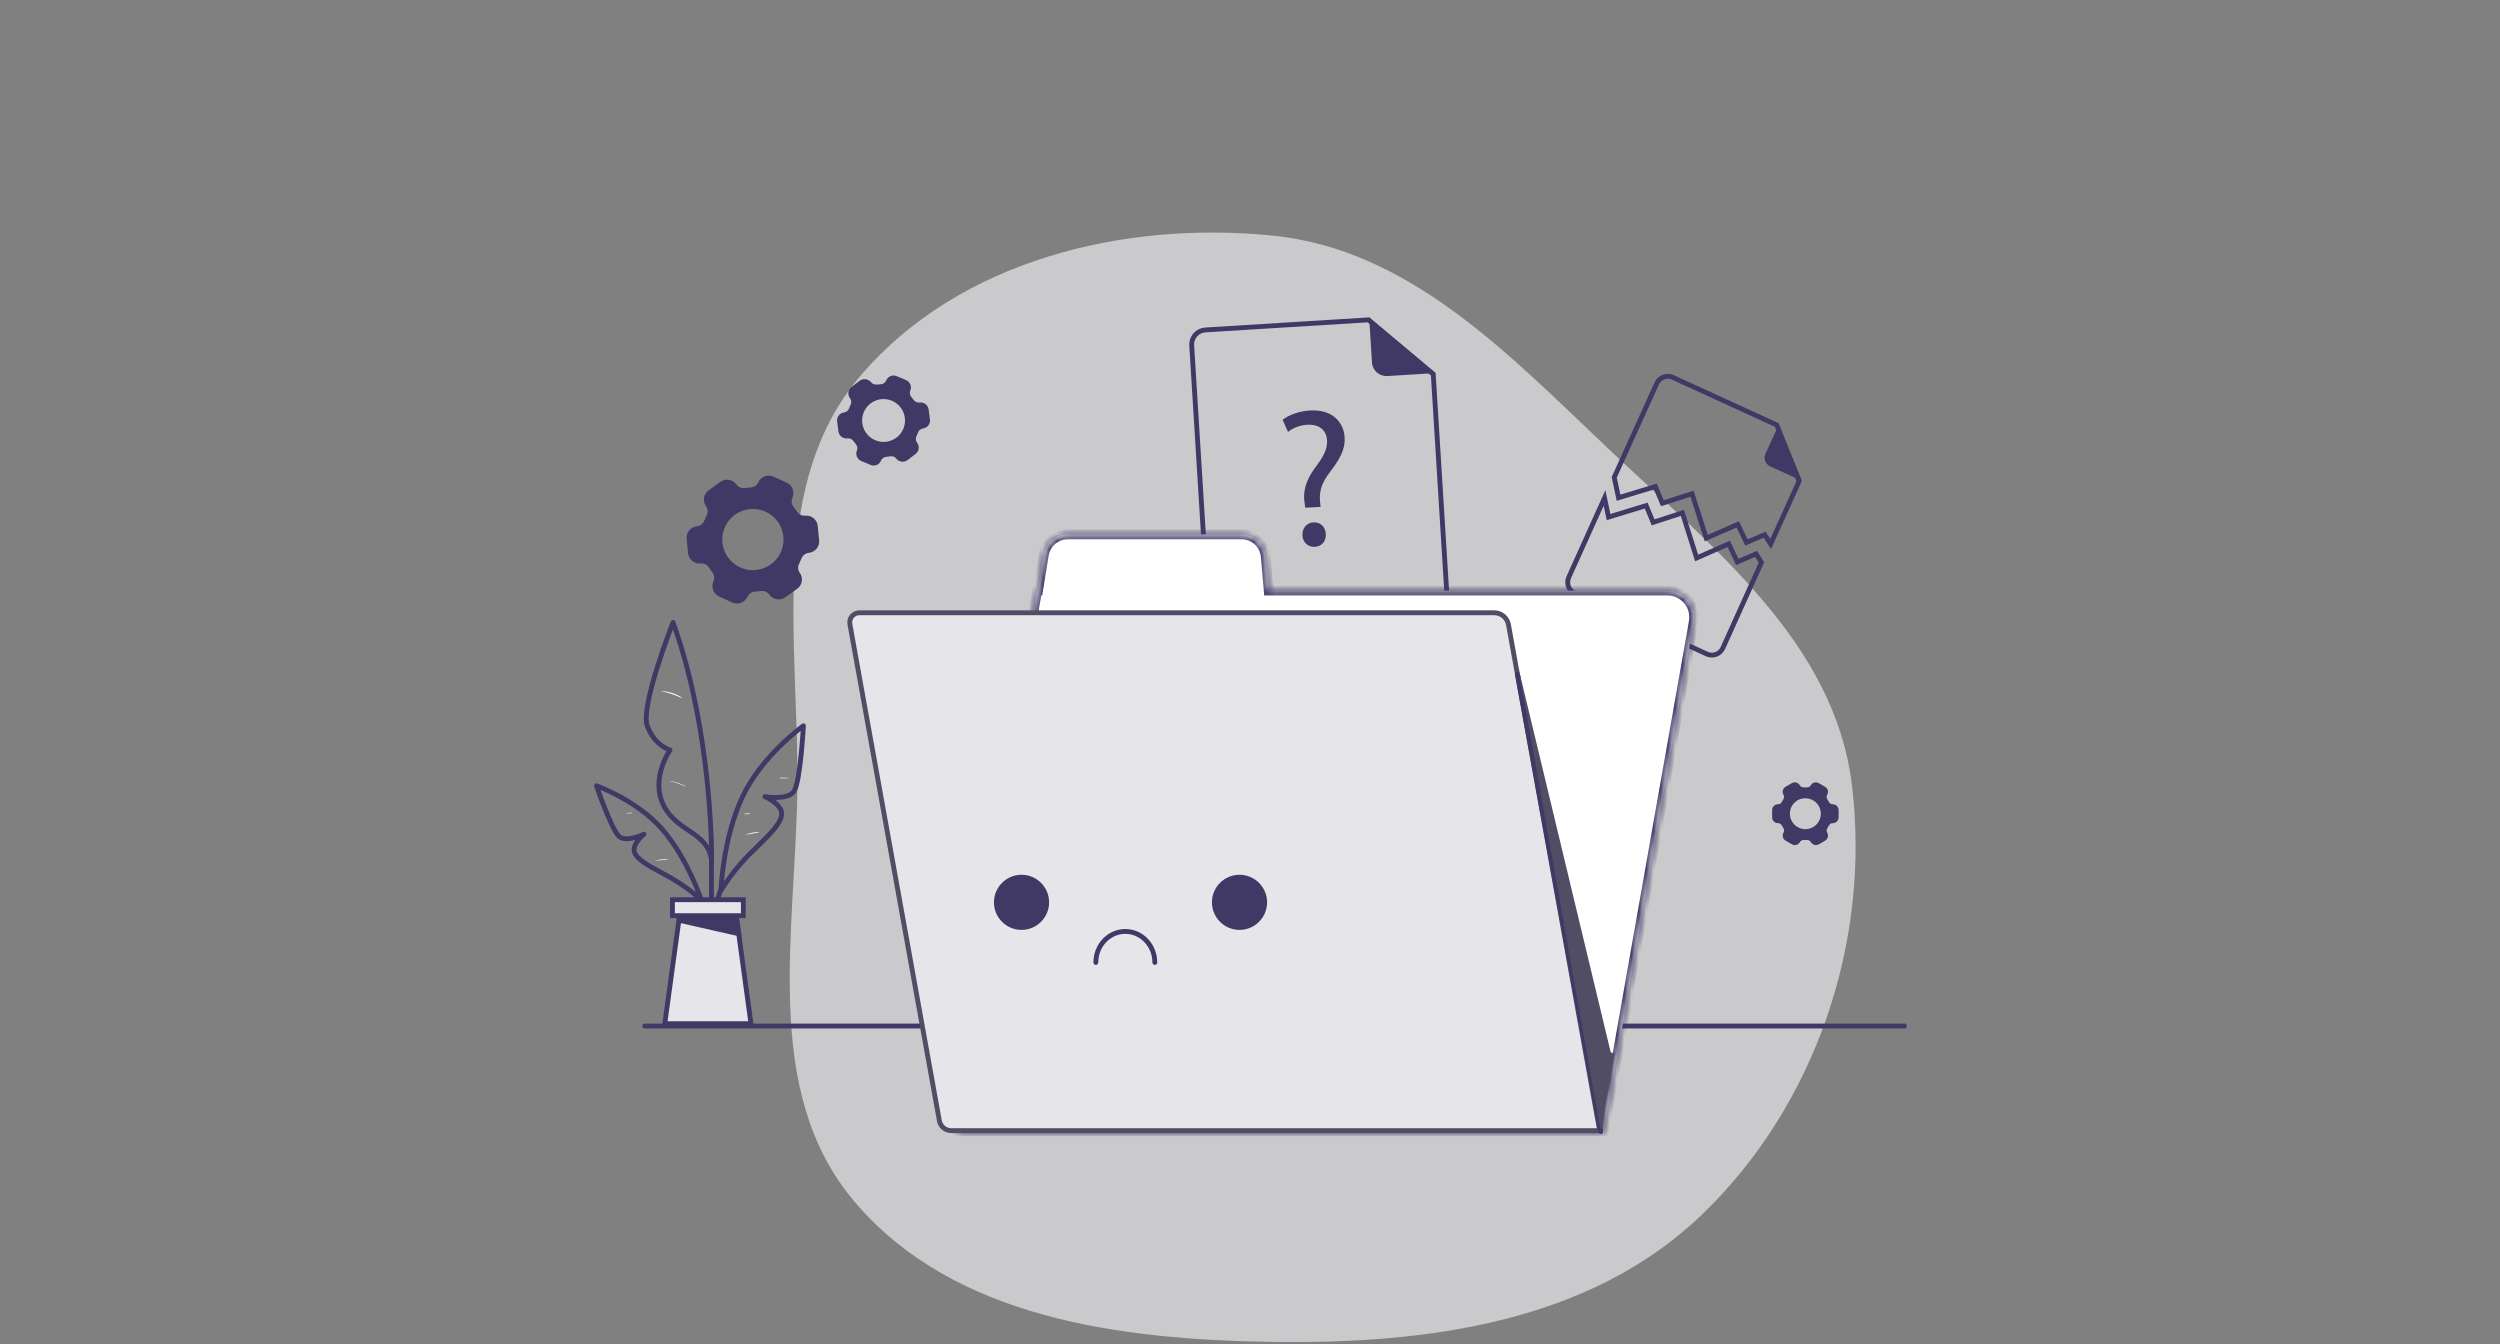 <svg width="344" height="185" viewBox="0 0 344 185" fill="none" xmlns="http://www.w3.org/2000/svg">
    <rect x="0" y="0" width="344" height="185" fill="#808080" stroke="none"/>
    <path opacity="0.65" fill-rule="evenodd" clip-rule="evenodd" d="M175.034 32.409C193.915 34.287 207.513 48.673 221.29 61.725C235.664 75.343 252.422 88.34 254.822 108C257.454 129.553 249.82 152.115 234.164 167.154C218.752 181.959 196.399 184.963 175.034 184.645C154.062 184.333 131.245 181.388 117.638 165.42C104.613 150.135 109.558 128.085 109.722 108C109.883 88.186 105.614 66.498 118.566 51.508C132.074 35.874 154.48 30.364 175.034 32.409Z" fill="#F1F1F4"/>
    <g clip-path="url(#clip0_406_6448)">
        <path d="M97.897 116.644V123.686M99.178 122.405L98.751 123.686" stroke="#403965" stroke-width="0.667"/>
        <path d="M247.556 66.217L243.643 74.855L242.977 73.812L242.825 73.575L242.565 73.685L240.311 74.642L239.256 72.448L239.117 72.159L238.822 72.287L234.784 74.044L232.926 68.249L232.825 67.931L232.507 68.034L228.742 69.244L227.894 67.228L227.777 66.951L227.49 67.038L222.711 68.486L222.117 65.682L227.971 52.759C228.352 51.918 229.345 51.547 230.184 51.931L244.478 58.477L247.556 66.217Z" stroke="#403965" stroke-width="0.667"/>
        <path d="M244.763 58.43L247.934 66.154L243.595 64.191C242.922 63.887 242.625 63.093 242.933 62.421L244.763 58.43Z" fill="#403965"/>
        <path d="M215.862 79.435L220.785 68.518L221.26 70.797L221.335 71.155L221.684 71.047L226.513 69.565L227.356 71.593L227.474 71.877L227.766 71.782L231.496 70.57L233.346 76.424L233.458 76.779L233.798 76.629L237.872 74.837L238.918 77.034L239.055 77.323L239.35 77.197L241.633 76.219L242.375 77.393L237.07 89.162C236.689 90.007 235.694 90.379 234.853 89.992L216.685 81.633C215.853 81.251 215.486 80.269 215.862 79.435Z" stroke="#403965" stroke-width="0.667"/>
        <path d="M197.216 51.498L199.342 85.834L166.477 87.866L163.978 47.521C163.91 46.419 164.749 45.47 165.851 45.401L188.288 44.012L197.216 51.498Z" stroke="#403965" stroke-width="0.667"/>
        <path d="M188.4 43.672L197.54 51.334L190.902 51.745C189.8 51.813 188.851 50.975 188.783 49.872L188.4 43.672Z" fill="#403965"/>
        <path d="M179.603 69.861L179.508 69.163C179.265 67.718 179.661 66.101 180.92 64.411C182.056 62.908 182.672 61.834 182.603 60.615C182.526 59.24 181.611 58.373 179.908 58.442C178.935 58.492 178.001 58.837 177.228 59.429L176.486 57.769C177.347 57.072 178.854 56.556 180.285 56.481C183.391 56.309 184.902 58.143 185.02 60.19C185.124 62.021 184.172 63.398 182.963 65.006C181.852 66.473 181.488 67.682 181.645 69.05L181.712 69.75L179.603 69.861ZM179.219 73.664C179.163 72.668 179.798 71.929 180.743 71.878C181.688 71.826 182.377 72.487 182.433 73.486C182.485 74.429 181.906 75.189 180.907 75.245C179.953 75.298 179.265 74.607 179.211 73.664H179.219Z" fill="#403965"/>
        <path d="M109.03 68.491C109.39 67.699 109.039 66.764 108.246 66.406L106.432 65.585C105.64 65.226 104.708 65.576 104.348 66.367C104.251 66.572 104.101 66.746 103.913 66.872C103.725 66.998 103.507 67.07 103.281 67.081C103.023 67.089 102.767 67.114 102.513 67.155C102.29 67.188 102.062 67.16 101.853 67.074C101.645 66.988 101.464 66.847 101.329 66.666C100.823 65.958 99.838 65.795 99.131 66.302L97.513 67.461C96.805 67.968 96.642 68.953 97.149 69.661C97.276 69.846 97.352 70.062 97.366 70.286C97.381 70.51 97.335 70.734 97.232 70.934C97.114 71.162 97.007 71.396 96.912 71.635C96.83 71.846 96.692 72.03 96.513 72.168C96.334 72.306 96.12 72.393 95.895 72.419C95.031 72.504 94.399 73.273 94.484 74.138L94.678 76.114C94.763 76.982 95.537 77.617 96.406 77.53C96.632 77.512 96.858 77.556 97.06 77.656C97.263 77.757 97.434 77.911 97.556 78.102C97.622 78.21 97.693 78.314 97.767 78.418C97.842 78.521 97.917 78.621 97.996 78.72C98.139 78.894 98.231 79.105 98.262 79.328C98.293 79.552 98.261 79.779 98.17 79.986C97.808 80.783 98.161 81.722 98.959 82.084L100.762 82.901C101.557 83.261 102.493 82.909 102.853 82.114C102.95 81.909 103.101 81.735 103.29 81.61C103.479 81.485 103.698 81.414 103.924 81.404C104.179 81.394 104.432 81.369 104.684 81.329C104.907 81.296 105.135 81.325 105.343 81.411C105.552 81.497 105.733 81.638 105.867 81.819C106.374 82.527 107.358 82.69 108.066 82.183L109.687 81.023C110.395 80.517 110.558 79.532 110.052 78.824C109.92 78.641 109.843 78.424 109.828 78.199C109.813 77.974 109.862 77.749 109.969 77.551C110.084 77.324 110.188 77.091 110.28 76.854C110.36 76.641 110.497 76.456 110.677 76.317C110.857 76.179 111.071 76.093 111.297 76.07C112.166 75.983 112.801 75.208 112.715 74.338L112.52 72.371C112.434 71.501 111.66 70.866 110.791 70.951C110.566 70.971 110.341 70.928 110.14 70.828C109.938 70.727 109.768 70.573 109.649 70.382C109.578 70.275 109.508 70.171 109.433 70.067C109.358 69.964 109.284 69.86 109.205 69.764C109.063 69.588 108.971 69.376 108.94 69.152C108.91 68.927 108.941 68.699 109.03 68.491ZM107.025 71.789C107.511 72.466 107.784 73.271 107.812 74.104C107.839 74.936 107.619 75.758 107.178 76.465C106.738 77.172 106.098 77.733 105.339 78.076C104.58 78.42 103.735 78.531 102.913 78.395C102.091 78.26 101.327 77.883 100.719 77.314C100.111 76.744 99.685 76.007 99.496 75.196C99.307 74.385 99.363 73.536 99.657 72.757C99.951 71.978 100.469 71.303 101.147 70.818C102.055 70.168 103.185 69.905 104.287 70.087C105.39 70.269 106.374 70.881 107.025 71.789Z" fill="#403965"/>
        <path d="M247.648 108.045C247.428 107.667 246.944 107.537 246.565 107.756L245.69 108.261C245.31 108.48 245.18 108.965 245.4 109.344C245.459 109.443 245.489 109.556 245.485 109.671C245.481 109.786 245.444 109.898 245.379 109.993C245.31 110.1 245.244 110.211 245.185 110.327C245.135 110.43 245.058 110.517 244.961 110.577C244.864 110.638 244.752 110.669 244.637 110.668C244.202 110.668 243.848 111.021 243.848 111.457V112.468C243.848 112.908 244.204 113.264 244.643 113.264C244.758 113.262 244.87 113.294 244.967 113.354C245.064 113.414 245.141 113.501 245.191 113.604C245.25 113.721 245.316 113.831 245.385 113.939C245.45 114.033 245.487 114.145 245.491 114.26C245.495 114.375 245.465 114.489 245.406 114.587C245.186 114.966 245.316 115.452 245.696 115.671L246.565 116.172C246.947 116.392 247.436 116.262 247.657 115.881C247.715 115.783 247.799 115.703 247.9 115.65C248.001 115.597 248.115 115.574 248.228 115.582H248.611C248.724 115.574 248.838 115.598 248.939 115.651C249.039 115.703 249.124 115.783 249.182 115.881C249.403 116.263 249.893 116.395 250.276 116.173L251.138 115.675C251.519 115.455 251.65 114.968 251.43 114.587C251.374 114.488 251.346 114.375 251.35 114.261C251.354 114.147 251.39 114.036 251.454 113.942C251.523 113.834 251.589 113.721 251.648 113.607C251.698 113.504 251.775 113.417 251.872 113.357C251.969 113.297 252.081 113.265 252.196 113.267C252.635 113.267 252.991 112.911 252.991 112.471V111.472C252.991 111.029 252.632 110.671 252.19 110.671C252.075 110.672 251.963 110.641 251.866 110.58C251.769 110.52 251.692 110.433 251.642 110.33C251.583 110.217 251.517 110.103 251.448 109.996C251.384 109.901 251.348 109.79 251.344 109.676C251.34 109.562 251.368 109.449 251.424 109.35C251.644 108.969 251.513 108.482 251.132 108.262L250.261 107.759C249.882 107.54 249.398 107.668 249.176 108.045C249.118 108.143 249.034 108.222 248.933 108.275C248.832 108.328 248.718 108.352 248.605 108.344H248.414H248.222C248.108 108.351 247.994 108.327 247.893 108.275C247.792 108.222 247.707 108.142 247.648 108.045ZM248.414 109.839C248.414 109.84 248.414 109.84 248.415 109.84C248.836 109.84 249.247 109.964 249.597 110.197C249.948 110.431 250.221 110.763 250.383 111.152C250.544 111.541 250.586 111.969 250.504 112.381C250.422 112.794 250.22 113.174 249.922 113.471C249.624 113.769 249.244 113.971 248.831 114.053C248.418 114.135 247.99 114.093 247.6 113.932C247.211 113.77 246.879 113.497 246.645 113.147C246.412 112.797 246.287 112.385 246.288 111.964C246.287 111.685 246.342 111.409 246.449 111.15C246.555 110.892 246.712 110.658 246.909 110.46C247.107 110.263 247.341 110.106 247.599 109.999C247.857 109.892 248.133 109.837 248.412 109.837C248.413 109.837 248.414 109.838 248.414 109.839Z" fill="#403965"/>
        <path d="M119.862 52.595C119.469 52.112 118.763 52.029 118.269 52.408L117.166 53.252C116.685 53.621 116.591 54.309 116.956 54.794C117.055 54.918 117.115 55.069 117.131 55.227C117.146 55.385 117.116 55.544 117.043 55.685C116.964 55.847 116.894 56.013 116.836 56.183C116.785 56.333 116.693 56.466 116.57 56.566C116.448 56.666 116.299 56.731 116.142 56.752C115.537 56.83 115.11 57.383 115.189 57.988L115.369 59.368C115.448 59.974 116.002 60.401 116.607 60.323C116.767 60.301 116.929 60.324 117.076 60.39C117.223 60.456 117.348 60.562 117.438 60.697C117.538 60.841 117.646 60.979 117.761 61.111C117.868 61.229 117.939 61.375 117.966 61.531C117.992 61.688 117.973 61.849 117.911 61.995C117.681 62.56 117.95 63.204 118.513 63.438L119.8 63.974C120.36 64.207 121.003 63.938 121.232 63.376C121.294 63.23 121.395 63.104 121.525 63.012C121.655 62.92 121.808 62.867 121.967 62.858L122.233 62.829L122.494 62.787C122.648 62.758 122.806 62.772 122.953 62.827C123.099 62.882 123.228 62.976 123.324 63.098C123.698 63.586 124.397 63.679 124.885 63.305L125.987 62.461C126.47 62.091 126.562 61.4 126.193 60.916C126.097 60.79 126.037 60.639 126.022 60.481C126.006 60.322 126.036 60.163 126.106 60.02C126.185 59.86 126.254 59.695 126.313 59.527C126.365 59.377 126.457 59.244 126.579 59.144C126.702 59.044 126.85 58.979 127.007 58.958C127.612 58.881 128.039 58.327 127.96 57.722L127.78 56.342C127.702 55.736 127.147 55.309 126.542 55.387C126.383 55.41 126.22 55.387 126.074 55.322C125.927 55.256 125.801 55.151 125.712 55.018C125.608 54.868 125.5 54.727 125.384 54.603C125.287 54.483 125.224 54.339 125.202 54.186C125.18 54.034 125.2 53.878 125.259 53.736C125.489 53.171 125.22 52.527 124.657 52.292L123.37 51.757C122.81 51.524 122.167 51.792 121.938 52.355C121.875 52.5 121.773 52.626 121.644 52.718C121.514 52.809 121.361 52.863 121.203 52.873L120.937 52.898L120.794 52.903C120.726 52.905 120.659 52.915 120.592 52.919C120.47 52.927 120.348 52.91 120.234 52.867C120.087 52.812 119.959 52.718 119.862 52.595ZM121.203 54.935C121.781 54.86 122.369 54.959 122.891 55.218C123.413 55.477 123.847 55.884 124.138 56.389C124.429 56.894 124.563 57.474 124.525 58.055C124.486 58.637 124.276 59.194 123.921 59.656C123.566 60.118 123.082 60.465 122.53 60.652C121.978 60.84 121.383 60.86 120.819 60.71C120.256 60.56 119.75 60.246 119.364 59.809C118.979 59.372 118.732 58.831 118.654 58.253C118.602 57.868 118.627 57.476 118.727 57.1C118.827 56.725 119.001 56.373 119.238 56.064C119.475 55.756 119.77 55.497 120.108 55.303C120.445 55.11 120.817 54.984 121.203 54.935Z" fill="#403965"/>
        <path d="M92.608 85.647C92.608 85.647 88.052 97.208 89.071 99.915C90.091 102.621 92.195 103.201 92.195 103.201C92.195 103.201 89.406 107.18 91.355 110.911C93.305 114.643 97.634 114.466 97.933 118.696C97.924 118.717 98.163 101.029 92.608 85.647Z" stroke="#403965" stroke-width="0.667" stroke-linecap="round" stroke-linejoin="round"/>
        <path d="M93.766 95.945C92.941 95.431 91.998 95.137 91.027 95.09C91.022 95.09 91.018 95.092 91.014 95.095C91.011 95.099 91.009 95.103 91.009 95.108C91.009 95.113 91.011 95.117 91.014 95.121C91.018 95.124 91.022 95.126 91.027 95.126C91.966 95.304 92.877 95.605 93.736 96.022C93.772 96.031 93.799 95.968 93.766 95.945Z" fill="white"/>
        <path d="M94.318 108.184C93.684 107.82 92.986 107.582 92.261 107.482C92.237 107.482 92.234 107.515 92.261 107.521C92.969 107.662 93.653 107.902 94.294 108.232C94.321 108.247 94.345 108.199 94.318 108.184Z" fill="white"/>
        <path d="M99.191 122.544C100.289 120.771 101.578 119.124 103.036 117.633C105.317 115.354 107.237 113.734 107.536 112.229C107.835 110.723 105.252 109.612 105.252 109.612C105.252 109.612 108.406 110.179 109.27 108.856C110.134 107.533 110.549 99.867 110.549 99.867C110.549 99.867 104.809 103.963 102.133 109.704C99.457 115.446 99.191 122.544 99.191 122.544Z" stroke="#403965" stroke-width="0.667" stroke-linecap="round" stroke-linejoin="round"/>
        <path d="M108.49 107.058C108.112 107.001 107.728 106.988 107.347 107.019C107.303 107.019 107.306 107.096 107.347 107.099C107.724 107.099 108.104 107.081 108.481 107.099C108.485 107.098 108.489 107.096 108.492 107.093C108.495 107.09 108.497 107.086 108.498 107.081C108.499 107.077 108.499 107.072 108.497 107.068C108.496 107.064 108.493 107.06 108.49 107.058Z" fill="white"/>
        <path d="M104.367 114.493C103.761 114.505 103.162 114.625 102.597 114.846C102.597 114.846 102.597 114.875 102.597 114.873C103.195 114.732 103.772 114.675 104.364 114.574C104.372 114.57 104.378 114.565 104.383 114.558C104.388 114.551 104.391 114.543 104.391 114.534C104.391 114.526 104.389 114.518 104.385 114.51C104.381 114.503 104.375 114.497 104.367 114.493Z" fill="white"/>
        <path d="M103.129 111.924C102.878 111.922 102.626 111.944 102.379 111.99C102.374 111.991 102.37 111.995 102.368 111.999C102.365 112.003 102.363 112.007 102.363 112.012C102.363 112.017 102.365 112.022 102.368 112.026C102.37 112.03 102.374 112.033 102.379 112.035C102.629 112.049 102.881 112.038 103.129 112.002C103.14 112.002 103.149 111.998 103.157 111.99C103.164 111.983 103.168 111.973 103.168 111.963C103.168 111.953 103.164 111.943 103.157 111.935C103.149 111.928 103.14 111.924 103.129 111.924Z" fill="white"/>
        <path d="M96.504 123.844C95.205 122.663 93.78 121.628 92.255 120.758C89.882 119.44 87.953 118.574 87.364 117.424C86.775 116.274 88.608 114.78 88.608 114.78C88.608 114.78 86.186 115.975 85.182 115.094C84.177 114.212 82.066 108.118 82.066 108.118C82.066 108.118 87.66 110.105 91.149 114.135C94.638 118.165 96.504 123.844 96.504 123.844Z" stroke="#403965" stroke-width="0.667" stroke-linecap="round" stroke-linejoin="round"/>
        <path d="M91.861 118.233C91.311 118.195 90.759 118.263 90.234 118.433C90.234 118.433 90.234 118.46 90.234 118.457C90.769 118.366 91.31 118.31 91.852 118.29C91.891 118.29 91.9 118.236 91.861 118.233Z" fill="white"/>
        <path d="M86.982 111.84C86.731 111.82 86.478 111.834 86.231 111.882C86.204 111.882 86.213 111.93 86.231 111.927C86.48 111.9 86.722 111.909 86.967 111.903C86.974 111.903 86.982 111.901 86.988 111.896C86.994 111.892 86.998 111.885 87 111.878C87.002 111.87 87.001 111.863 86.998 111.856C86.994 111.849 86.989 111.843 86.982 111.84Z" fill="white"/>
        <path d="M93.222 128.062L93.222 128.062L93.644 124.972H101.167L101.588 128.062L101.588 128.062L103.336 140.861H91.474L93.222 128.062Z" fill="#E6E5E9" stroke="#403965" stroke-width="0.667"/>
        <path d="M101.756 126.887H93.066L93.334 124.753H101.507L101.756 126.887Z" fill="#403965"/>
        <path d="M92.526 125.996V123.801H102.282V125.996H92.526Z" fill="#E6E5E9" stroke="#403965" stroke-width="0.667"/>
        <path d="M88.714 141.183H262.12" stroke="#403965" stroke-width="0.667" stroke-linecap="round" stroke-linejoin="round"/>
        <mask id="path-26-inside-1_406_6448" fill="white">
            <path fill-rule="evenodd" clip-rule="evenodd" d="M170.843 73.54C172.573 73.54 174.016 74.864 174.164 76.587L174.568 81.272H229.446C231.726 81.272 233.453 83.33 233.057 85.575L220.646 155.911H133.13C131.265 155.911 129.852 154.227 130.176 152.39L142.724 81.272H142.838L143.637 76.34C143.899 74.726 145.292 73.54 146.927 73.54H170.843Z"/>
        </mask>
        <path fill-rule="evenodd" clip-rule="evenodd" d="M170.843 73.54C172.573 73.54 174.016 74.864 174.164 76.587L174.568 81.272H229.446C231.726 81.272 233.453 83.33 233.057 85.575L220.646 155.911H133.13C131.265 155.911 129.852 154.227 130.176 152.39L142.724 81.272H142.838L143.637 76.34C143.899 74.726 145.292 73.54 146.927 73.54H170.843Z" fill="white"/>
        <path d="M174.164 76.587L173.5 76.645V76.645L174.164 76.587ZM174.568 81.272L173.904 81.329L173.956 81.938H174.568V81.272ZM233.057 85.575L232.4 85.46V85.46L233.057 85.575ZM220.646 155.911V156.578H221.206L221.303 156.027L220.646 155.911ZM130.176 152.39L129.519 152.274H129.519L130.176 152.39ZM142.724 81.272V80.605H142.165L142.068 81.156L142.724 81.272ZM142.838 81.272V81.938H143.405L143.496 81.378L142.838 81.272ZM143.637 76.34L142.979 76.234V76.234L143.637 76.34ZM174.828 76.53C174.65 74.462 172.919 72.874 170.843 72.874V74.207C172.227 74.207 173.381 75.266 173.5 76.645L174.828 76.53ZM175.232 81.214L174.828 76.53L173.5 76.645L173.904 81.329L175.232 81.214ZM174.568 81.938H229.446V80.605H174.568V81.938ZM229.446 81.938C231.311 81.938 232.724 83.623 232.4 85.46L233.713 85.691C234.182 83.038 232.14 80.605 229.446 80.605V81.938ZM232.4 85.46L219.99 155.795L221.303 156.027L233.713 85.691L232.4 85.46ZM220.646 155.244H133.13V156.578H220.646V155.244ZM133.13 155.244C131.679 155.244 130.58 153.934 130.832 152.506L129.519 152.274C129.123 154.519 130.85 156.578 133.13 156.578V155.244ZM130.832 152.506L143.381 81.388L142.068 81.156L129.519 152.274L130.832 152.506ZM142.724 81.938H142.838V80.605H142.724V81.938ZM142.979 76.234L142.18 81.165L143.496 81.378L144.295 76.447L142.979 76.234ZM146.927 72.874C144.965 72.874 143.293 74.297 142.979 76.234L144.295 76.447C144.504 75.156 145.619 74.207 146.927 74.207V72.874ZM170.843 72.874H146.927V74.207H170.843V72.874Z" fill="#403965" mask="url(#path-26-inside-1_406_6448)"/>
        <path d="M136.419 84.77C136.102 85.072 135.748 85.334 135.366 85.549C134.991 85.773 134.59 85.948 134.17 86.069C134.486 85.765 134.84 85.503 135.223 85.29C135.597 85.065 135.999 84.89 136.419 84.77Z" fill="#403965"/>
        <path d="M138.404 86.679C138.15 87.519 137.705 88.29 137.104 88.931C137.225 88.512 137.401 88.11 137.627 87.736C137.84 87.352 138.101 86.997 138.404 86.679Z" fill="#403965"/>
        <path d="M141.082 87.339C141.187 87.764 141.237 88.201 141.232 88.638C141.238 89.076 141.188 89.513 141.082 89.938C140.975 89.513 140.925 89.076 140.933 88.638C140.928 88.201 140.978 87.764 141.082 87.339Z" fill="#403965"/>
        <path d="M143.732 86.589C144.036 86.904 144.299 87.258 144.512 87.641C144.737 88.015 144.912 88.416 145.032 88.836C144.431 88.195 143.986 87.424 143.732 86.583V86.589Z" fill="#403965"/>
        <path d="M145.642 84.588C146.062 84.708 146.464 84.883 146.838 85.108C147.221 85.321 147.575 85.583 147.89 85.887C147.471 85.767 147.069 85.592 146.694 85.367C146.311 85.154 145.958 84.892 145.642 84.588Z" fill="#403965"/>
        <path d="M207.569 85.96L220.113 155.578H130.897C130.091 155.578 129.4 155.001 129.257 154.207L116.943 85.884C116.796 85.067 117.425 84.315 118.256 84.315H205.6C206.568 84.315 207.397 85.007 207.569 85.96Z" fill="#E6E5E9" stroke="#504D64" stroke-width="0.667"/>
        <path d="M140.562 127.952C142.657 127.952 144.356 126.255 144.356 124.161C144.356 122.068 142.657 120.37 140.562 120.37C138.467 120.37 136.768 122.068 136.768 124.161C136.768 126.255 138.467 127.952 140.562 127.952Z" fill="#403965"/>
        <path d="M170.557 127.952C172.653 127.952 174.351 126.255 174.351 124.161C174.351 122.068 172.653 120.37 170.557 120.37C168.462 120.37 166.763 122.068 166.763 124.161C166.763 126.255 168.462 127.952 170.557 127.952Z" fill="#403965"/>
        <path d="M158.902 132.434C158.902 130.077 157.085 128.167 154.844 128.167C152.603 128.167 150.787 130.077 150.787 132.434" stroke="#403965" stroke-width="0.667" stroke-linecap="round"/>
        <path d="M208.795 92.779L220.263 155.693" stroke="#403965" stroke-width="0.667" stroke-linecap="round" stroke-linejoin="round"/>
        <path d="M102.053 128.923L93.04 126.879L101.727 126.624L102.053 128.923Z" fill="#403965"/>
        <path d="M220.269 155.702L222.25 144.626C222.185 144.98 221.682 144.994 221.598 144.643L208.958 92.001L220.269 155.702Z" fill="#504D64"/>
    </g>
    <defs>
        <clipPath id="clip0_406_6448">
            <rect width="180.667" height="112.667" fill="white" transform="translate(81.666 43.667)"/>
        </clipPath>
    </defs>
</svg>
